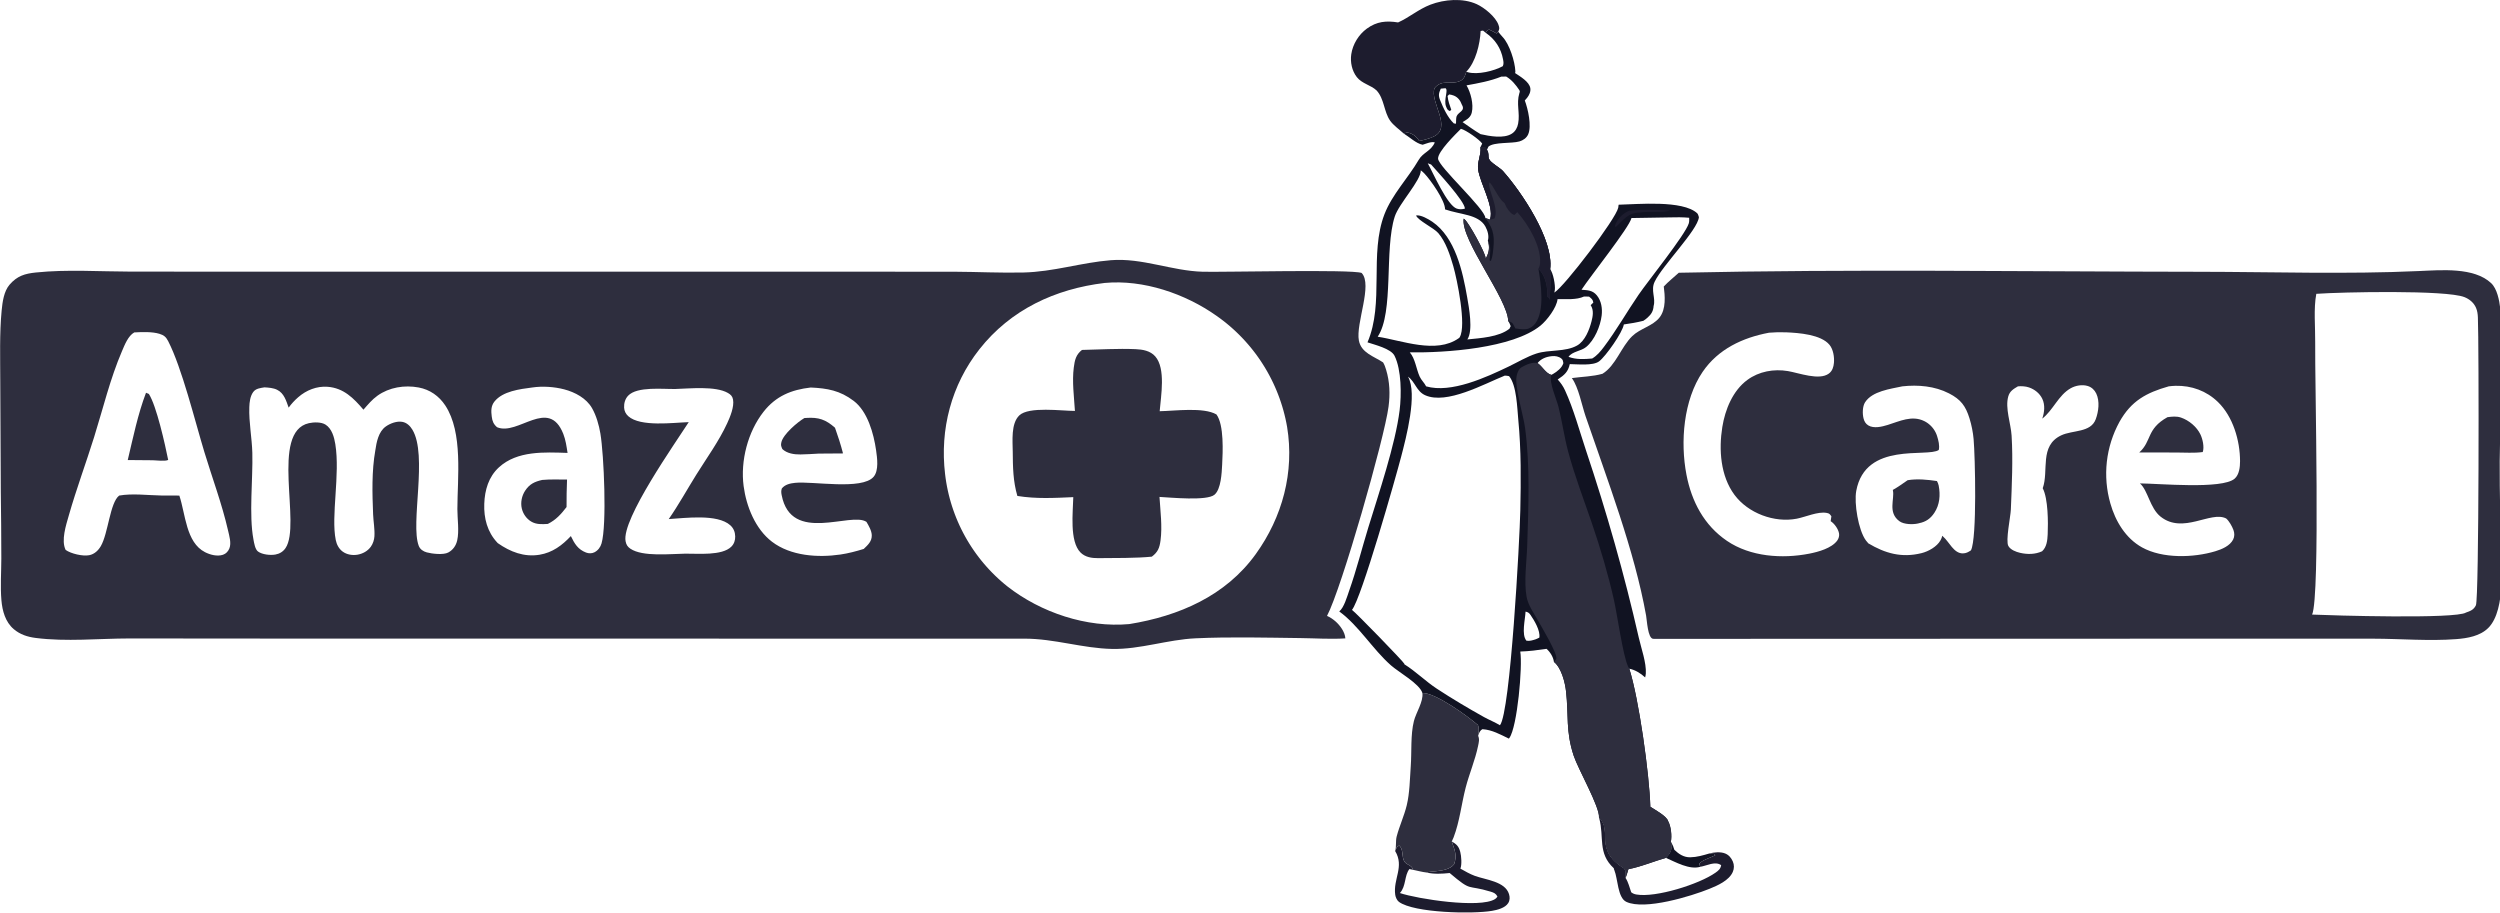 <svg xmlns="http://www.w3.org/2000/svg" xmlns:xlink="http://www.w3.org/1999/xlink" viewBox="45.9 86.01 930.38 339.59">
	<path fill="#111322" transform="matrix(0.499 0 0 0.499 0 -3.05176e-05)" d="M1338.13 800.108L1338.44 800.661C1339.45 802.47 1340.14 804.147 1340.71 806.133C1344.1 809.356 1347.73 811.814 1352.6 811.728C1357.48 811.641 1362.14 810.269 1366.78 808.889L1370.57 809.276L1371.2 810.221C1368.05 811.913 1361.31 813.842 1359.29 816.545L1360 818.825C1352.01 821.253 1341.51 815.249 1334.41 812.149Q1335.32 811.117 1336.19 810.056C1339.11 806.474 1338.55 804.437 1338.13 800.108Z"/>
	<path fill="#1D1C2E" transform="matrix(0.499 0 0 0.499 0 -3.05176e-05)" d="M1284.5 782.012C1295.09 791.99 1280.43 805.566 1302.73 819.62C1304.09 820.476 1304.47 822.392 1304.51 823.99C1304.54 825.046 1304.44 826.117 1304.34 827.169C1306.32 830.095 1307.35 834.453 1308.53 837.797C1309.75 838.761 1310.83 839.198 1312.36 839.469C1326.75 842.03 1359.29 831.799 1371.41 823.197C1373.67 821.6 1375.17 820.359 1375.62 817.605C1371.03 814.379 1365.02 818.051 1360 818.825L1359.29 816.545C1361.31 813.842 1368.05 811.913 1371.2 810.221L1370.57 809.276L1366.78 808.889C1370.37 807.95 1375.08 807.462 1378.61 808.89C1381.35 809.998 1383.15 812.186 1384.31 814.844C1385.41 817.382 1385.39 820.11 1384.29 822.648C1381.51 829.068 1372.91 832.798 1366.8 835.271C1353.35 840.714 1318.62 851.401 1304.88 844.957C1298.37 841.901 1298.6 827.745 1295.97 821.365L1295.64 820.576L1295.58 819.927C1283.35 808.7 1288.5 796.642 1284.69 782.671C1284.63 782.451 1284.57 782.232 1284.5 782.012Z"/>
	<path fill="#1D1C2E" transform="matrix(0.499 0 0 0.499 0 -3.05176e-05)" d="M1174.72 799.921C1178.33 802.011 1179.94 803.571 1181.04 807.735C1181.85 810.771 1182.35 817.289 1181.13 820.175C1184.59 822.104 1188.18 824.219 1191.9 825.58C1200.09 828.575 1214.53 829.707 1217.4 839.202C1218.1 841.512 1218.1 843.819 1216.79 845.893C1214.5 849.556 1208.65 851.002 1204.69 851.675C1190.25 854.132 1146.63 853.274 1135.29 844.967C1133.86 843.923 1132.8 841.5 1132.55 839.767C1130.84 827.834 1139.53 818.798 1132.47 807.042C1133.34 805.112 1133.48 803.972 1135.46 802.947C1138.89 805.949 1137.22 811.263 1139.27 814.725C1141.02 817.685 1144.83 817.251 1145.83 821.074C1149.13 821.757 1152.54 822.68 1155.88 823.083C1157.99 822.457 1160.31 822.45 1162.5 822.193C1167.24 821.636 1173.29 820.906 1176.43 816.942C1178.85 810.245 1176.8 806.251 1174.72 799.921ZM1136.02 838.393C1149.13 842.81 1195.67 850.032 1206.99 842.888C1207.78 842.386 1208.3 841.776 1208.78 840.994C1207.55 838.737 1206.2 838.122 1203.76 837.377C1185.26 831.745 1190.28 837.969 1173.15 823.466C1167.35 824.05 1161.6 824.431 1155.88 823.083C1152.54 822.68 1149.13 821.757 1145.83 821.074L1143.1 820.512C1139.26 825.366 1140.75 833.261 1136.02 838.393Z"/>
	<path fill="#2E2E3E" transform="matrix(0.499 0 0 0.499 0 -3.05176e-05)" d="M1152.79 689.176C1162.64 689.048 1186.41 706.329 1194.22 713.085C1195.27 715.703 1194.68 718.38 1194.37 721.114C1195.54 723.68 1194.86 726.084 1194.32 728.725C1192.15 739.235 1187.78 749.346 1185.08 759.745C1181.9 772.021 1180.64 784.861 1176.11 796.788Q1175.5 798.39 1174.72 799.921C1176.8 806.251 1178.85 810.245 1176.43 816.942C1173.29 820.906 1167.24 821.636 1162.5 822.193C1160.31 822.45 1157.99 822.457 1155.88 823.083C1152.54 822.68 1149.13 821.757 1145.83 821.074C1144.83 817.251 1141.02 817.685 1139.27 814.725C1137.22 811.263 1138.89 805.949 1135.46 802.947C1133.48 803.972 1133.34 805.112 1132.47 807.042C1133.51 803.769 1132.7 799.679 1133.62 796.173C1135.69 788.344 1139.2 780.839 1141.12 772.978C1143.33 763.912 1143.45 753.15 1144.12 743.819C1144.89 733.131 1143.89 720.422 1146.47 710.126C1148.04 703.846 1153.65 695.59 1152.79 689.176Z"/>
	<path fill="#1D1C2E" transform="matrix(0.499 0 0 0.499 0 -3.05176e-05)" d="M1134.68 189.098C1143.06 185.333 1149.93 179.242 1158.79 175.843C1169.19 171.856 1182.99 170.738 1193.35 175.483C1199.04 178.088 1207.41 184.85 1209.55 190.939C1210.35 193.231 1210.36 193.864 1209.36 196.015L1208.2 197.356C1206.33 196.256 1204.49 195.267 1202.51 194.396C1200.86 195.196 1200.87 195.202 1200.1 196.872L1198.02 195.187L1196.23 195.454C1195.77 205.214 1192.58 218.641 1185.56 225.847C1184.67 228.809 1183.96 231.352 1180.9 232.767C1174.08 235.916 1167.47 231.109 1161.85 238.134C1158.1 248.632 1175.68 267.612 1160.91 274.357C1157.82 275.773 1153.78 276.86 1150.43 277.499C1148.76 274.579 1146.13 272.418 1142.88 271.475C1141.21 270.989 1140.46 271.429 1138.83 271.909C1135.59 268.934 1131.14 265.85 1128.67 262.274C1124.05 255.577 1124.37 245.98 1118.64 239.822C1114.34 235.776 1107.75 234.799 1103.89 229.857C1100.23 225.167 1098.9 218.679 1099.75 212.858C1100.85 205.327 1105.25 198.175 1111.39 193.7C1118.79 188.316 1125.87 187.693 1134.68 189.098Z"/>
	<path fill="#111322" transform="matrix(0.499 0 0 0.499 0 -3.05176e-05)" d="M1200.1 196.872C1200.87 195.202 1200.86 195.196 1202.51 194.396C1204.49 195.267 1206.33 196.256 1208.2 197.356L1209.36 196.015C1210.4 197.333 1211.41 198.673 1212.57 199.882C1217.73 205.218 1221.8 218.166 1222.14 225.529C1222.16 226.126 1222.07 226.337 1221.92 226.85C1225.68 229.392 1232.57 233.318 1233.3 238.174C1233.68 240.695 1232.48 243.306 1230.92 245.283C1230.37 245.979 1229.77 246.636 1229.17 247.285C1231.51 253.519 1234.48 266.403 1231.66 272.622C1230.45 275.293 1227.9 277.054 1225.14 277.851C1219.29 279.543 1206.19 278.129 1202.03 281.741L1200.95 284.157C1202.78 287.106 1201.5 288.569 1202.49 290.941C1203.7 293.845 1210.47 297.262 1212.89 299.978C1226.6 315.408 1250.91 351.258 1248.07 373.107C1250.37 376.058 1252.03 384.912 1251.58 388.627C1251.5 389.295 1251.38 389.938 1251.2 390.586C1258.94 385.788 1297.02 335.798 1298.85 327.282C1299.01 326.518 1299.1 325.816 1299.14 325.04C1313.41 324.711 1346.81 321.464 1357.71 331.373C1358.44 332.043 1358.69 333.399 1359.02 334.336C1358.08 344.052 1331.82 370.286 1325.99 382.527C1322.94 388.946 1326.96 394.65 1325.23 400.62C1325.03 404.25 1323.5 406.776 1320.82 409.148C1319.79 410.066 1318.78 410.913 1317.59 411.62C1312.74 412.833 1307.98 413.652 1303.03 414.336C1302.14 420.206 1289.49 438.22 1284.55 441.892C1279.97 445.293 1268.38 443.969 1262.71 443.921C1261.52 449.548 1258.76 452.064 1254.01 455.167C1253.91 455.236 1253.8 455.297 1253.7 455.362C1255.98 457.89 1257.75 460.376 1259.17 463.479C1265.66 477.591 1269.93 493.708 1274.87 508.479C1290.29 554.589 1303.4 600.621 1314.21 648.034C1316 655.886 1319.91 666.715 1319.43 674.591C1319.36 675.613 1319.18 676.586 1318.93 677.576C1315.6 674.502 1311.56 671.999 1307.1 671.063C1314.28 693.586 1322.1 749.684 1322.8 774.059C1325.97 776.102 1335.1 781.071 1336.04 784.722C1338.26 788.73 1338.93 795.614 1338.13 800.108C1338.55 804.437 1339.11 806.474 1336.19 810.056Q1335.32 811.117 1334.41 812.149C1324.94 814.858 1316.34 818.643 1306.45 820.607C1305.8 822.815 1305.13 825.004 1304.34 827.169C1304.44 826.117 1304.54 825.046 1304.51 823.99C1304.47 822.392 1304.09 820.476 1302.73 819.62C1280.43 805.566 1295.09 791.99 1284.5 782.012C1285.19 774.305 1269.01 746.105 1265.66 736.022C1259.59 717.804 1261.93 705.926 1259.95 688.122C1259.2 681.36 1256.52 670.482 1250.88 665.978C1250.44 662.403 1248.1 658.62 1245.39 656.263C1238.83 657.241 1232.42 658.089 1225.79 658.279C1227.62 669.193 1223.61 714.556 1217.64 722.788C1217.53 722.937 1217.41 723.078 1217.29 723.224C1210.92 720.13 1204.8 716.683 1197.61 716.178C1195.35 717.493 1195.27 718.801 1194.37 721.114C1194.68 718.38 1195.27 715.703 1194.22 713.085C1186.41 706.329 1162.64 689.048 1152.79 689.176C1150.63 682.252 1135.22 673.761 1129.41 668.633C1115.58 656.451 1105.51 639.136 1090.79 628.364C1094.33 625.588 1096.64 617.306 1098.12 613.11C1103.64 597.528 1107.63 581.521 1112.47 565.735C1120.19 540.561 1132.68 503.756 1135.81 478.399C1137.23 466.903 1137.25 448.178 1132.01 437.683C1129.34 432.348 1117.24 429.519 1111.85 427.683C1124.5 398.285 1113.07 361.798 1124.52 332.114C1130.2 317.406 1142.11 305.202 1150.03 291.62C1153.36 285.904 1159.13 285.255 1162.07 278.578C1159.31 277.777 1155.78 279.473 1152.99 280.32C1148.21 279.457 1143.06 274.484 1138.83 271.909C1140.46 271.429 1141.21 270.989 1142.88 271.475C1146.13 272.418 1148.76 274.579 1150.43 277.499C1153.78 276.86 1157.82 275.773 1160.91 274.357C1175.68 267.612 1158.1 248.632 1161.85 238.134C1167.47 231.109 1174.08 235.916 1180.9 232.767C1183.96 231.352 1184.67 228.809 1185.56 225.847C1192.58 218.641 1195.77 205.214 1196.23 195.454L1198.02 195.187L1200.1 196.872ZM1214.25 452.496C1198.65 458.774 1170.97 474.291 1154.89 467.134C1148.32 464.209 1147.44 457.077 1142.04 453.286C1149.43 465.877 1140.54 499.197 1136.99 512.843C1133.03 528.034 1107.31 618.798 1100.28 627.216C1102.93 628.96 1138.81 665.917 1139.3 667.367C1139.35 667.506 1139.35 667.655 1139.38 667.8C1147.96 673.166 1155.18 680.483 1163.63 686.028C1174.89 693.413 1186.91 700.555 1198.68 707.118C1202.61 709.31 1206.78 710.908 1210.64 713.251C1218.44 703.786 1225.35 574.775 1225.82 553.195C1226.31 530.695 1226.49 507.966 1224.33 485.546C1223.5 476.862 1223.13 459.612 1217.43 452.894C1216.32 452.671 1215.39 452.477 1214.25 452.496ZM1119.46 423.487C1137.47 426.236 1163.04 436.599 1179.91 424.602C1180.07 424.485 1180.22 424.346 1180.38 424.218C1180.46 424.089 1180.56 423.965 1180.64 423.832C1185.82 415.187 1178.63 380.595 1175.85 370.91C1173.52 362.766 1170.24 352.701 1164.66 346.22C1161.23 342.242 1149.69 336.991 1148.05 333.06C1151.54 332.422 1157.28 335.753 1160.18 337.728C1177.34 349.425 1182.85 374.827 1186.21 394.131C1187.5 401.571 1190.79 418.966 1186.32 425.518C1196.01 424.522 1209.89 423.79 1217.72 417.531L1218.63 415.592C1218.11 414.258 1217.68 412.977 1216.78 411.841C1216.73 395.707 1181.05 350.904 1183.6 335.415C1183.99 335.703 1184.01 335.701 1184.42 336.068C1187.62 338.868 1199.64 360.677 1199.91 364.683C1199.92 364.905 1199.92 365.127 1199.93 365.349C1200.15 364.991 1200.35 364.622 1200.54 364.249C1202.66 360.122 1203.01 356.273 1201.61 351.85C1202.68 348.362 1201.43 344.349 1199.73 341.222C1197.21 336.601 1191.93 334.273 1187.08 332.955C1181.25 331.372 1175.48 330.498 1169.71 328.533C1169.78 321.936 1158.84 306.471 1154.26 301.729C1153.44 300.876 1152.56 300.112 1151.61 299.407C1151.74 307.043 1135.32 324.13 1132.17 333.92C1124.31 358.35 1131.7 405.216 1119.46 423.487ZM1337.23 334.5L1308.72 334.978C1307.27 341.793 1278.14 378.261 1271.46 388.454C1276.13 388.82 1279.73 388.792 1282.91 392.662C1286.3 396.786 1287.12 402.5 1286.5 407.659C1285.53 415.599 1281.23 426.013 1274.89 431.183C1271.01 434.344 1264.58 434.401 1261.77 438.501C1267.55 440.635 1273.37 440.277 1279.42 439.741C1283.08 437.604 1285.64 434.448 1288.16 431.116C1297.47 418.8 1305.3 404.932 1314.06 392.152C1321.03 381.988 1348.77 347.568 1351.46 338.998C1351.87 337.666 1351.82 336.157 1351.77 334.776C1346.88 334.321 1342.13 334.349 1337.23 334.5ZM1273.35 393.498C1267.81 396.128 1259.74 395.393 1253.6 395.436C1252.99 401.757 1245.7 411.289 1240.84 415.241C1220.04 432.147 1170.07 435.555 1143.38 435.161C1147.43 439.706 1148.22 447.573 1150.73 453.142C1151.98 455.918 1154.36 457.969 1155.58 460.504C1174.18 465.926 1200.63 453.668 1217.28 445.662C1223.9 442.477 1230.82 438.309 1237.79 436.047C1247.44 432.913 1259.37 435.015 1268.21 430.024C1274.07 426.724 1277.36 418.183 1278.93 412.029C1279.89 408.307 1280.65 404.063 1278.66 400.56C1278.54 400.355 1278.41 400.16 1278.29 399.96L1280.28 398.037C1279.87 395.497 1278.91 395.147 1277.08 393.566L1273.35 393.498ZM1211.69 229.496C1203.44 232.825 1194.44 234.45 1185.71 236.022C1188.86 241.366 1191.1 250.121 1189.64 256.258C1189.49 256.858 1189.43 257.023 1189.24 257.553C1187.94 260.563 1185.44 261.789 1182.76 263.431C1187.18 266.471 1191.55 269.707 1196.18 272.415C1202.8 273.915 1213.59 275.951 1219.6 271.989C1222.2 270.276 1223.64 267.54 1224.2 264.549C1225.74 256.424 1222.68 250.045 1225.14 241.743Q1225.29 241.239 1225.46 240.739L1225.18 239.713C1222.55 235.753 1219.44 231.9 1215.3 229.451L1211.69 229.496ZM1181.53 268.423C1177.49 272.494 1164.39 285.248 1164.48 290.636C1164.58 296.595 1199.63 328.055 1199.77 334.997L1203.28 336.171C1203.33 335.997 1203.36 335.82 1203.41 335.647C1206.16 325.921 1195.93 309.208 1194.4 298.87C1193.56 293.157 1196.67 288.141 1196.15 282.643C1196.13 282.475 1196.11 282.308 1196.09 282.141L1197.39 279.453C1195.51 276.536 1185.17 269.268 1181.53 268.423ZM1185.56 225.847C1186.16 226.078 1186.1 226.075 1186.66 226.232C1193.96 228.292 1206.26 225.318 1212.77 221.721C1213.55 220.014 1213.3 218.514 1212.97 216.723C1211.46 208.389 1207.06 201.689 1200.1 196.872L1198.02 195.187L1196.23 195.454C1195.77 205.214 1192.58 218.641 1185.56 225.847ZM1156.8 294.141C1160.86 301.44 1171.39 325.704 1178.49 327.974C1180.54 328.629 1182.44 328.514 1184.49 327.981C1184.61 322.597 1163.97 300.397 1159.3 295.064L1156.8 294.141ZM1166.51 238.478C1165.06 241.799 1164.58 243.39 1165.98 246.955C1168.28 252.775 1171.72 260.137 1176.27 264.424L1177.86 264.623C1177.98 263.184 1177.82 260.292 1178.33 259.056C1179.67 255.779 1185.04 255.089 1182.26 250.506C1181.11 247.414 1179.48 245.033 1176.35 243.696C1175.22 243.214 1174.01 242.981 1172.8 242.779L1171.58 243.968C1171.9 247.55 1173.17 250.842 1174.33 254.22L1173.31 255.208C1171.44 254.449 1171.22 253.664 1170.48 251.869C1168.43 246.92 1172.41 239.441 1170 238.151L1166.51 238.478ZM1238.66 443.156C1242.32 445.618 1244.83 450.857 1248.93 451.945C1249.37 451.722 1249.82 451.498 1250.25 451.253C1253.27 449.521 1256.95 446.647 1257.94 443.181C1257.62 441.629 1257.72 440.818 1256.45 439.774C1254.45 438.14 1251.86 437.73 1249.35 437.989C1245.06 438.431 1241.37 439.859 1238.66 443.156ZM1229.73 628.495C1229.49 634.414 1226.54 645.627 1230.37 650.182C1232.88 650.623 1234.89 649.886 1237.26 649.162L1240 647.919C1240.92 642.803 1236.25 635.077 1233.38 630.903C1232.35 629.397 1231.46 628.872 1229.73 628.495Z"/>
	<path fill="#1D1C2E" transform="matrix(0.499 0 0 0.499 0 -3.05176e-05)" d="M1307.23 329.5C1316.84 328.458 1327.56 328.906 1337.22 329.367C1333.91 331.023 1320.53 329.859 1315.17 330.861C1306.42 330.917 1303.14 335.842 1297.18 341.565L1296.39 341.271C1296.49 340.582 1296.58 340.006 1296.88 339.366C1298.89 335.002 1302.72 331.116 1307.23 329.5Z"/>
	<path fill="#2E2E3E" transform="matrix(0.499 0 0 0.499 0 -3.05176e-05)" d="M1196.09 282.141L1199.9 282.46L1200.95 284.157C1202.78 287.106 1201.5 288.569 1202.49 290.941C1203.7 293.845 1210.47 297.262 1212.89 299.978C1226.6 315.408 1250.91 351.258 1248.07 373.107C1249.44 380.085 1247.66 388.791 1247.84 396.055L1247.25 394.365L1245.94 393.782C1245.97 393.175 1245.98 392.578 1245.97 391.97C1245.95 391.304 1245.95 390.632 1245.93 389.966C1245.75 383.884 1243.77 376.918 1239.35 372.837C1241.23 383.996 1244.15 403.898 1237.04 413.525C1235.37 415.789 1233 417.461 1230.17 417.844C1227.6 418.19 1224.67 417.646 1222.12 417.311C1220.15 413.841 1220.86 413.076 1216.78 411.841C1216.73 395.707 1181.05 350.904 1183.6 335.415C1183.99 335.703 1184.01 335.701 1184.42 336.068C1187.62 338.868 1199.64 360.677 1199.91 364.683C1199.92 364.905 1199.92 365.127 1199.93 365.349C1200.15 364.991 1200.35 364.622 1200.54 364.249C1202.66 360.122 1203.01 356.273 1201.61 351.85C1204.31 356.216 1203.27 361.642 1202.89 366.526L1203.89 367.028C1204.61 365.176 1205.04 363.394 1205.29 361.426C1206.69 350.262 1206.82 344.099 1199.77 334.997L1203.28 336.171C1203.33 335.997 1203.36 335.82 1203.41 335.647C1206.16 325.921 1195.93 309.208 1194.4 298.87C1193.56 293.157 1196.67 288.141 1196.15 282.643C1196.13 282.475 1196.11 282.308 1196.09 282.141Z"/>
	<path fill="#1D1C2E" transform="matrix(0.499 0 0 0.499 0 -3.05176e-05)" d="M1196.09 282.141L1199.9 282.46L1200.95 284.157C1202.78 287.106 1201.5 288.569 1202.49 290.941C1203.7 293.845 1210.47 297.262 1212.89 299.978C1226.6 315.408 1250.91 351.258 1248.07 373.107C1249.44 380.085 1247.66 388.791 1247.84 396.055L1247.25 394.365L1245.94 393.782C1245.97 393.175 1245.98 392.578 1245.97 391.97C1245.95 391.304 1245.95 390.632 1245.93 389.966C1245.75 383.884 1243.77 376.918 1239.35 372.837C1240.09 371.348 1240.49 369.899 1240.58 368.233C1241.26 355.709 1231.7 339.597 1223.55 330.571C1222.86 331.373 1222.17 332.036 1221.36 332.711C1221.04 332.583 1220.73 332.468 1220.42 332.325C1218.24 331.311 1215.44 327.392 1214.67 325.154C1214.32 324.151 1214.2 323.861 1213.34 323.217C1209.42 320.278 1205.17 309.739 1202.73 308.365C1200.98 312.828 1210.25 327.12 1206.57 335.352L1203.28 336.171C1203.33 335.997 1203.36 335.82 1203.41 335.647C1206.16 325.921 1195.93 309.208 1194.4 298.87C1193.56 293.157 1196.67 288.141 1196.15 282.643C1196.13 282.475 1196.11 282.308 1196.09 282.141Z"/>
	<path fill="#2E2E3E" transform="matrix(0.499 0 0 0.499 0 -3.05176e-05)" d="M1250.88 665.978C1251.34 665.414 1252.4 664.437 1252.65 663.811C1254.05 660.38 1240.95 638.622 1238.68 634.629C1235.68 629.365 1231.63 623.538 1230.53 617.556C1228.4 606.076 1230.62 590.9 1230.98 579.064C1231.88 550.233 1233.21 520.339 1229.4 491.664C1228.09 481.843 1221.41 460.429 1223.09 452.762C1223.65 450.201 1224.58 447.48 1227.01 446.122C1230.45 444.207 1234.9 442.197 1238.66 443.156C1242.32 445.618 1244.83 450.857 1248.93 451.945C1247.06 457.429 1252.81 469.933 1254.31 475.864C1257.1 486.904 1258.56 498.224 1261.53 509.245C1266.41 527.346 1273.21 545.003 1279.26 562.745C1285.62 581.429 1291.37 600.695 1295.68 619.957C1298.13 630.899 1302.38 661.28 1306.13 669.304C1306.42 669.916 1306.74 670.493 1307.1 671.063C1314.28 693.586 1322.1 749.684 1322.8 774.059C1325.97 776.102 1335.1 781.071 1336.04 784.722C1338.26 788.73 1338.93 795.614 1338.13 800.108C1338.55 804.437 1339.11 806.474 1336.19 810.056Q1335.32 811.117 1334.41 812.149C1324.94 814.858 1316.34 818.643 1306.45 820.607C1305.8 822.815 1305.13 825.004 1304.34 827.169C1304.44 826.117 1304.54 825.046 1304.51 823.99C1304.47 822.392 1304.09 820.476 1302.73 819.62C1280.43 805.566 1295.09 791.99 1284.5 782.012C1285.19 774.305 1269.01 746.105 1265.66 736.022C1259.59 717.804 1261.93 705.926 1259.95 688.122C1259.2 681.36 1256.52 670.482 1250.88 665.978Z"/>
	<path fill="#2E2E3E" transform="matrix(0.499 0 0 0.499 0 -3.05176e-05)" d="M1896.3 374.5C1912.6 373.801 1937.03 371.552 1949.81 383.473C1954.36 387.719 1955.95 396.36 1956.66 402.349C1959.94 429.688 1957.37 469.688 1956.57 497.894C1955.86 522.442 1956.44 546.846 1956.98 571.382C1957.38 589.669 1961.39 626.851 1947.8 640.603C1941.7 646.776 1932.11 648.399 1923.8 649.027C1903.4 650.57 1882.64 648.746 1862.18 648.691L1731.76 648.685L1325.75 648.828C1325.41 648.808 1325.07 648.824 1324.74 648.77C1320.88 648.139 1320.28 635.064 1319.64 631.457C1310.92 582.722 1290.59 529.896 1274.52 482.859C1271.69 474.595 1269.26 461.138 1264.25 454.335C1271.76 453.302 1279.84 453.194 1287.12 451.126C1297.06 445.013 1300.99 431.077 1309.34 423.001C1315.24 417.305 1324.55 415.6 1329.66 409.144C1334.65 402.826 1333.72 393.013 1332.76 385.521L1332.83 386.038C1336.39 382.197 1340.23 379.287 1344.02 375.777C1473.14 372.953 1602.64 374.917 1731.8 375.059C1786.44 375.119 1841.74 377.019 1896.3 374.5ZM1819.47 391.5C1817.38 402.49 1818.77 416.283 1818.64 427.55C1818.32 456.574 1822.49 616.835 1816.35 630.716C1830.82 631.376 1923.66 634.164 1931.17 629.171C1934.41 628.062 1936.93 627.106 1938.5 623.763C1940.89 618.686 1940.8 428.373 1939.98 409.102C1939.88 406.628 1939.58 404.273 1938.61 401.975C1937 398.18 1933.71 395.432 1929.93 393.945C1916.1 388.509 1838.3 390.142 1819.47 391.5ZM1709.41 460.499C1692.69 465.271 1681.47 471.31 1672.68 486.965Q1671.74 488.687 1670.88 490.453Q1670.02 492.219 1669.24 494.025Q1668.47 495.831 1667.79 497.672Q1667.1 499.513 1666.51 501.386Q1665.92 503.258 1665.42 505.158Q1664.92 507.057 1664.51 508.978Q1664.11 510.9 1663.79 512.839Q1663.48 514.778 1663.26 516.73Q1663.04 518.682 1662.92 520.642Q1662.8 522.602 1662.77 524.566Q1662.75 526.53 1662.82 528.493Q1662.89 530.456 1663.05 532.413Q1663.22 534.37 1663.48 536.316Q1663.74 538.263 1664.09 540.195Q1664.45 542.126 1664.9 544.038Q1665.35 545.95 1665.89 547.838C1669.64 561.05 1677.23 573.809 1689.53 580.626C1704.79 589.085 1727.83 588.406 1744.19 583.48C1749 582.031 1755.05 579.506 1757.46 574.729C1758.59 572.48 1758.53 569.941 1757.67 567.611C1756.64 564.858 1754.48 560.929 1752.22 559.026C1740.77 553.171 1720.14 571.003 1703.36 557.689C1695.34 551.324 1694 538.217 1687.96 532.886C1701.72 532.921 1749.26 537.493 1758.58 529.34C1762.03 526.323 1762.6 520.59 1762.6 516.325C1762.59 500.917 1757.36 483.11 1746.15 472.215C1737.56 463.858 1726.41 459.822 1714.5 460.1Q1711.95 460.177 1709.41 460.499ZM1510.76 460.499C1501.88 462.414 1488.34 464.04 1482.96 472.373C1480.97 475.454 1480.93 480.936 1481.8 484.417C1482.34 486.614 1483.39 488.438 1485.36 489.635C1489.48 492.133 1495.57 490.6 1499.83 489.281C1508.75 486.515 1517.94 481.848 1527.18 486.462Q1527.6 486.674 1528.01 486.907Q1528.42 487.14 1528.82 487.393Q1529.21 487.646 1529.6 487.918Q1529.98 488.19 1530.35 488.482Q1530.72 488.773 1531.07 489.082Q1531.43 489.392 1531.77 489.718Q1532.11 490.045 1532.43 490.388Q1532.75 490.732 1533.06 491.09Q1533.36 491.449 1533.65 491.823Q1533.93 492.197 1534.2 492.584Q1534.47 492.971 1534.72 493.372Q1534.96 493.772 1535.19 494.184Q1535.42 494.596 1535.63 495.019Q1535.83 495.442 1536.02 495.875Q1536.2 496.308 1536.37 496.749Q1536.53 497.191 1536.67 497.64C1537.65 500.79 1538.68 504.666 1537.91 507.946C1529.49 513.796 1483.21 501.346 1476.36 538.491C1474.69 547.549 1477.87 567.669 1483.58 575.444C1484.05 576.087 1484.62 576.635 1485.1 577.257C1485.16 577.333 1485.19 577.429 1485.24 577.515C1497.99 585.114 1510.22 588.57 1525.04 584.898C1530.18 583.624 1536.53 580.109 1539.2 575.335C1539.8 574.259 1540.27 573.177 1540.43 571.949L1541.13 572.532C1545.68 576.417 1549.06 585.195 1555.9 585.085C1558.31 585.046 1559.96 584.107 1561.91 582.81C1566.53 574.001 1565.03 512.539 1563.89 499.818Q1563.53 495.904 1562.76 492.048Q1562 488.192 1560.84 484.435C1557.97 475.184 1554.41 470.302 1545.57 465.76C1534.89 460.279 1522.52 459.202 1510.76 460.499ZM1411.31 420.499C1391.68 424.175 1373.39 432.694 1361.83 449.655C1347.46 470.758 1345.04 501.95 1349.74 526.425C1353.57 546.33 1362.85 564.135 1379.95 575.744C1397.45 587.63 1421.12 589.241 1441.38 585.272C1448.12 583.951 1457.99 581.247 1462.18 575.522C1463.29 574.01 1463.89 571.888 1463.51 570.053C1462.82 566.682 1460.15 562.928 1457.29 561.052L1457.82 557.399C1456.57 555.735 1456.43 555.285 1454.26 554.886C1447.79 553.694 1438.49 557.931 1432.06 559.191C1415.29 562.475 1395.71 555.119 1385.55 541.42C1375.1 527.34 1373.77 507.678 1376.47 490.862C1378.56 477.828 1384.27 463.702 1395.18 455.689C1403.85 449.324 1414.89 447.371 1425.39 449.116C1433.59 450.479 1448.7 456.323 1455.92 450.984C1458.55 449.039 1459.42 446.147 1459.72 443.035C1460.12 438.742 1459.25 432.959 1456.42 429.534C1450.02 421.802 1433.59 420.633 1424.16 420.217C1419.92 420.03 1415.54 420.129 1411.31 420.499ZM1615.07 484.599C1616.74 479.932 1617.3 474.39 1615.12 469.789C1613.2 465.738 1609.4 462.731 1605.19 461.305C1602.64 460.44 1599.62 460.257 1596.95 460.499C1593.64 462.446 1590.85 464.07 1589.74 468.021C1587.27 476.734 1591.68 488.267 1592.23 497.274C1593.32 515.141 1592.4 534.443 1591.67 552.363C1591.45 557.786 1587.62 575.713 1589.81 579.557C1591.47 582.461 1595.51 583.968 1598.61 584.676C1604.11 585.935 1609.8 585.868 1614.97 583.502C1618.47 580.285 1618.93 575.297 1619.14 570.785C1619.53 562.104 1619.49 544.221 1615.44 536.488C1620.14 523.49 1612.72 504.84 1629.22 497.048C1637.76 493.009 1651.25 495.15 1654.98 485.016C1657.11 479.235 1658.09 471.612 1655.36 465.852C1654.09 463.173 1651.93 461.156 1649.07 460.26C1644.95 458.966 1639.94 459.852 1636.23 461.963C1627.09 467.172 1623.27 478.211 1615.07 484.599Z"/>
	<path fill="#2E2E3E" transform="matrix(0.499 0 0 0.499 0 -3.05176e-05)" d="M1514.69 530.499C1521.89 529.307 1529.39 530.065 1536.55 531.13C1537.13 532.184 1537.61 533.29 1537.84 534.475C1539.21 541.525 1538.65 548.737 1534.6 554.841C1531.74 559.162 1528.24 561.591 1523.18 562.569C1522.98 562.627 1522.79 562.698 1522.59 562.744C1518.66 563.659 1511.9 563.563 1508.53 561.062C1499.75 554.562 1505.05 544.692 1503.72 538.166C1503.69 538.028 1503.66 537.893 1503.62 537.756C1507.49 535.615 1511.07 533.014 1514.69 530.499Z"/>
	<path fill="#2E2E3E" transform="matrix(0.499 0 0 0.499 0 -3.05176e-05)" d="M1708.46 483.499C1711.89 483.06 1715.23 482.642 1718.57 483.797C1724.53 485.852 1730.33 490.668 1733.06 496.381C1734.73 499.865 1736.04 505.763 1734.79 509.494C1728.41 510.407 1721.22 509.824 1714.75 509.843L1687.43 509.811C1696.93 501.281 1692.61 492.365 1708.46 483.499Z"/>
	<path fill="#2E2E3E" transform="matrix(0.499 0 0 0.499 0 -3.05176e-05)" d="M920.498 366.419C943.793 364.562 965.795 374.386 988.994 375.03C1004.08 375.45 1099.64 373.102 1107.47 375.921C1115.91 384.699 1102.97 413.576 1105.43 426.346C1107.21 435.599 1116.63 438.076 1123.49 442.654C1124.53 444.399 1125.15 446.158 1125.73 448.091C1128.49 457.211 1128.78 466.301 1127.55 475.683C1124.44 499.421 1092.52 611.224 1081.67 631.713C1083.85 632.581 1086.2 634.218 1087.96 635.762C1091.37 638.759 1095.11 643.799 1095.34 648.473C1084.32 649.188 1072.89 648.376 1061.82 648.241C1035.81 647.925 1009.67 647.217 983.677 648.412C962.715 649.376 942.27 656.747 921.408 656.337C899.325 655.903 878.359 648.646 855.958 648.665L325.75 648.639L188.502 648.52C165.454 648.558 141.428 651.078 118.557 648.137C112.501 647.358 106.98 645.595 102.248 641.58C95.967 636.25 93.714 627.94 93.041 620.031C92.171 609.8 92.947 599.15 92.974 588.874Q92.927 563.933 92.579 538.994L92.183 456.437C92.169 439.136 91.57 421.221 93.208 404.013C93.813 397.659 94.851 389.621 99.132 384.669C104.773 378.143 110.446 376.45 118.736 375.588C142.064 373.164 166.396 374.9 189.862 374.94L322.591 374.977L695.678 374.965L804.063 375.019C821.097 375.106 838.18 375.988 855.207 375.603C877.724 375.095 898.257 368.196 920.498 366.419ZM915.797 383.389C878.935 387.825 845.714 403.269 822.4 432.878C801.537 459.374 792.821 492.558 796.824 525.956Q797 527.482 797.213 529.003Q797.427 530.524 797.677 532.039Q797.928 533.555 798.215 535.063Q798.503 536.572 798.827 538.073Q799.151 539.574 799.512 541.067Q799.873 542.56 800.271 544.044Q800.668 545.527 801.102 547.001Q801.536 548.474 802.005 549.937Q802.475 551.399 802.98 552.849Q803.486 554.3 804.026 555.737Q804.567 557.175 805.143 558.599Q805.718 560.023 806.329 561.432Q806.939 562.841 807.584 564.236Q808.229 565.63 808.907 567.007Q809.586 568.385 810.298 569.746Q811.01 571.107 811.755 572.45Q812.501 573.793 813.279 575.117Q814.057 576.441 814.867 577.746Q815.677 579.051 816.519 580.336Q817.361 581.62 818.234 582.884Q819.107 584.148 820.01 585.39Q820.914 586.631 821.848 587.851Q822.782 589.07 823.745 590.266Q824.709 591.463 825.701 592.635Q826.694 593.807 827.714 594.955Q828.735 596.102 829.784 597.224Q830.833 598.346 831.908 599.443Q832.984 600.539 834.086 601.608Q835.189 602.678 836.317 603.72Q837.445 604.762 838.598 605.777Q839.752 606.791 840.93 607.777Q842.107 608.762 843.309 609.719C868.238 629.22 902.462 640.707 934.242 637.8C971.175 631.793 1005.99 616.868 1028.5 585.644C1048.41 558.02 1057.47 524.453 1051.89 490.689Q1051.62 489.142 1051.31 487.602Q1051.01 486.062 1050.66 484.53Q1050.32 482.998 1049.93 481.475Q1049.55 479.952 1049.13 478.439Q1048.71 476.925 1048.25 475.423Q1047.8 473.92 1047.3 472.43Q1046.81 470.939 1046.28 469.461Q1045.75 467.983 1045.18 466.518Q1044.62 465.053 1044.01 463.603Q1043.41 462.153 1042.77 460.717Q1042.14 459.282 1041.46 457.863Q1040.79 456.444 1040.08 455.042Q1039.38 453.64 1038.63 452.256Q1037.89 450.871 1037.12 449.506Q1036.34 448.14 1035.53 446.794Q1034.73 445.448 1033.88 444.122Q1033.04 442.796 1032.17 441.491Q1031.29 440.186 1030.39 438.903Q1029.48 437.62 1028.55 436.36Q1027.61 435.099 1026.64 433.862Q1025.68 432.625 1024.68 431.412Q1023.68 430.199 1022.65 429.011Q1021.63 427.823 1020.57 426.661Q1019.51 425.498 1018.43 424.362Q1017.35 423.226 1016.23 422.117Q1015.12 421.008 1013.98 419.926Q1012.85 418.845 1011.68 417.791Q1010.52 416.738 1009.33 415.714Q1008.14 414.689 1006.92 413.695Q1005.71 412.7 1004.47 411.735Q1003.23 410.77 1001.96 409.837Q1000.7 408.903 999.417 408C976.022 391.424 944.713 380.686 915.797 383.389ZM363.036 477.903C355.707 469.323 348.313 461.755 336.298 460.824C328.243 460.2 320.369 463.37 314.357 468.645Q312.362 470.361 310.582 472.299Q308.803 474.238 307.263 476.372C305.42 471.294 303.885 465.641 298.643 463.059C295.816 461.667 292.319 461.425 289.219 461.247C286.148 461.77 282.781 462.042 280.815 464.749C278.519 467.912 278.042 472.281 277.916 476.078C277.544 487.348 279.872 498.839 280.171 510.144C280.684 529.517 277.542 556.411 281.017 574.758C281.501 577.319 282.219 582.083 284.424 583.69C287.57 585.984 293.591 586.614 297.365 585.94C300.503 585.38 303.117 583.787 304.92 581.144C316.889 563.596 293.282 494.353 322.402 487.952C326.004 487.161 331.57 486.999 334.78 489.06C339.507 492.096 341.225 498.415 342.064 503.621C345.731 526.368 338.733 557.175 342.386 575.082C343.087 578.52 344.71 581.653 347.574 583.759C350.65 586.021 354.869 586.689 358.584 586.054C362.5 585.385 366.267 583.326 368.585 580.048C370.121 577.877 371.054 575.045 371.224 572.396C371.567 567.067 370.47 561.367 370.251 555.988C369.616 540.367 369.147 523.681 371.893 508.254C372.793 502.1 374.234 494.372 379.642 490.49C382.934 488.126 387.993 486.218 392.086 486.993C395.418 487.625 397.841 490.012 399.536 492.808C411.091 511.871 397.948 562.725 404.271 579.422C405.266 582.047 407.638 583.61 410.258 584.327C414.139 585.389 422.639 586.378 426.295 584.414C429.875 582.49 432.087 579.266 432.97 575.351C434.539 568.401 433.081 559.284 433.092 552.052C433.127 528.827 437.457 494.993 424.061 474.744C419.384 467.674 412.584 462.903 404.213 461.34C393.687 459.375 382.244 461.201 373.475 467.491C369.406 470.41 366.311 474.169 363.036 477.903ZM192.116 420.282C187.551 422.828 184.982 429.533 182.961 434.235C174.186 454.65 168.828 477.042 162.209 498.248C156.107 517.794 148.943 537.009 143.317 556.736C141.254 563.966 137.436 575.408 140.937 582.495C144.901 585.31 153.723 587.391 158.539 586.429C162.386 585.661 165.261 582.951 167.179 579.656C172.74 570.104 173.95 547.257 180.864 541.959C190.651 540.201 202.279 541.756 212.25 541.908L225.735 541.962C230.349 555.724 230.651 576.909 244.883 584.17C248.763 586.15 254.011 587.532 258.293 586.1C260.575 585.337 262.196 583.517 263.07 581.311C264.633 577.368 262.969 571.984 262.056 567.983C257.534 548.166 250.278 528.901 244.388 509.465C237.427 486.49 227.628 446.624 217.384 426.745C215.809 423.688 214.23 422.326 210.908 421.323C205.379 419.654 197.865 419.964 192.116 420.282ZM696.595 461.37C682.211 463.02 670.649 467.715 661.436 479.45C649.691 494.413 644.098 516.097 646.575 534.895C648.569 550.03 655.323 566.921 667.733 576.388C681.683 587.03 701.935 588.385 718.725 585.931C724.646 585.066 730.434 583.536 736.144 581.764C739.18 578.836 742.254 576.183 742.15 571.587C742.074 568.175 739.884 564.455 738.187 561.58C726.649 553.722 681.993 578.337 674.936 541.582C674.576 539.707 674.478 538.519 675.057 536.671C677.463 533.668 681.306 532.842 684.974 532.462C698.117 531.097 734.813 538.071 743.51 527.964C747.537 523.285 746.176 513.831 745.364 508.158C743.59 495.753 739.07 479.248 728.685 471.357C718.485 463.607 708.974 461.923 696.595 461.37ZM488.915 461.351C479.691 462.562 466.905 464.103 460.734 471.849C458.055 475.211 458.216 479.061 458.728 483.085C459.158 486.467 460.023 488.663 462.672 490.975C478.305 497.666 501.149 468.383 512.074 495.929C513.866 500.449 514.524 505.37 515.263 510.152C498.097 509.591 477.778 508.38 464.114 520.877C456.341 527.986 453.516 537.85 453.146 548.092C452.758 558.802 455.394 569.038 462.832 577.01C462.976 577.164 463.123 577.313 463.268 577.464C472.545 583.94 482.881 587.99 494.379 586.088C504.024 584.493 511.199 579.109 517.732 572.168C520.414 577.773 522.986 582.126 529.051 584.451C531.036 585.211 533.324 585.24 535.25 584.286C537.939 582.953 539.783 580.487 540.61 577.648C544.638 563.809 542.417 511.455 539.749 495.68C538.683 489.377 536.709 482.365 533.54 476.794C529.309 469.358 520.82 464.867 512.809 462.756C505.376 460.799 496.564 460.215 488.915 461.351ZM595.711 462.467C586.616 462.679 567.133 460.359 560.427 467.491C558.195 469.864 557.274 473.171 557.441 476.381C557.572 478.903 558.689 481.101 560.562 482.781C569.644 490.927 594.136 487.548 605.638 487.192C595.902 502.418 555.378 559.718 558.542 576.022C559.037 578.576 559.94 580.101 562.132 581.589C571.253 587.783 592.168 585.416 603.082 585.279C612.556 585.15 630.405 586.985 637.388 580.086C639.481 578.017 640.376 575.284 640.296 572.381C640.205 569.107 639.073 566.294 636.601 564.083C626.959 555.462 603.091 558.739 590.727 559.492C598.16 548.799 604.451 537.335 611.341 526.291C619.118 513.827 628.169 501.377 634.315 488.055C636.535 483.242 639.679 475.694 638.673 470.292C638.216 467.836 636.935 466.637 634.865 465.436C625.625 460.075 606.255 462.172 595.711 462.467Z"/>
	<path fill="#2E2E3E" transform="matrix(0.499 0 0 0.499 0 -3.05176e-05)" d="M496.361 530.299C502.479 529.744 508.738 530.011 514.88 530.023C514.575 536.863 514.51 543.678 514.519 550.524C510.37 555.872 506.695 560.062 500.547 563.104C496.214 563.37 491.947 563.636 488.086 561.307C484.59 559.199 482.084 555.581 481.146 551.625C480.088 547.165 481.118 542.152 483.624 538.344C486.918 533.34 490.686 531.589 496.361 530.299Z"/>
	<path fill="#2E2E3E" transform="matrix(0.499 0 0 0.499 0 -3.05176e-05)" d="M691.863 484.153L693.242 484.054C702.54 483.441 707.712 485.218 714.719 491.363C716.993 497.71 719.019 504 720.706 510.528L702.612 510.659C698.055 510.915 693.475 511.224 688.912 511.293C684.282 511.364 678.905 510.558 675.446 507.258C674.549 505.066 674.176 504.494 674.744 502.112C676.157 496.184 686.672 487.238 691.863 484.153Z"/>
	<path fill="#2E2E3E" transform="matrix(0.499 0 0 0.499 0 -3.05176e-05)" d="M200.883 465.274L203 466.168C208.71 474.977 215.171 504.143 217.41 515.384C215.157 516.559 208.685 515.667 205.929 515.622L187.259 515.461C191.234 498.787 194.771 481.321 200.883 465.274Z"/>
	<path fill="#2E2E3E" transform="matrix(0.499 0 0 0.499 0 -3.05176e-05)" d="M898.939 433.341C912.128 433.07 925.663 432.195 938.827 432.758C944.156 432.986 949.866 433.944 953.566 438.169C961.515 447.246 957.812 467.657 956.867 479.043C968.219 478.84 989.583 475.861 999.213 481.466C1004.95 489.262 1003.95 509.546 1003.46 518.959C1003.14 525.124 1002.63 537.161 997.757 541.316C992.111 546.126 965.017 543.395 956.728 542.967C957.37 553.488 958.905 564.919 957.511 575.381C956.765 580.982 955.557 584.081 951.016 587.518C939.889 588.679 922.421 588.525 910.915 588.626C906.184 588.668 901.264 587.894 897.8 584.384C889.502 575.977 892.211 554.295 892.435 543.128C878.305 543.758 864.767 544.513 850.725 542.239C847.526 531.276 847.368 520.751 847.288 509.422C847.23 501.24 845.811 488.326 852.162 482.187C859.221 475.363 883.788 478.837 893.658 478.834C893.021 468.285 891.451 456.916 892.811 446.429C893.52 440.963 894.414 436.802 898.939 433.341Z"/>
</svg>
